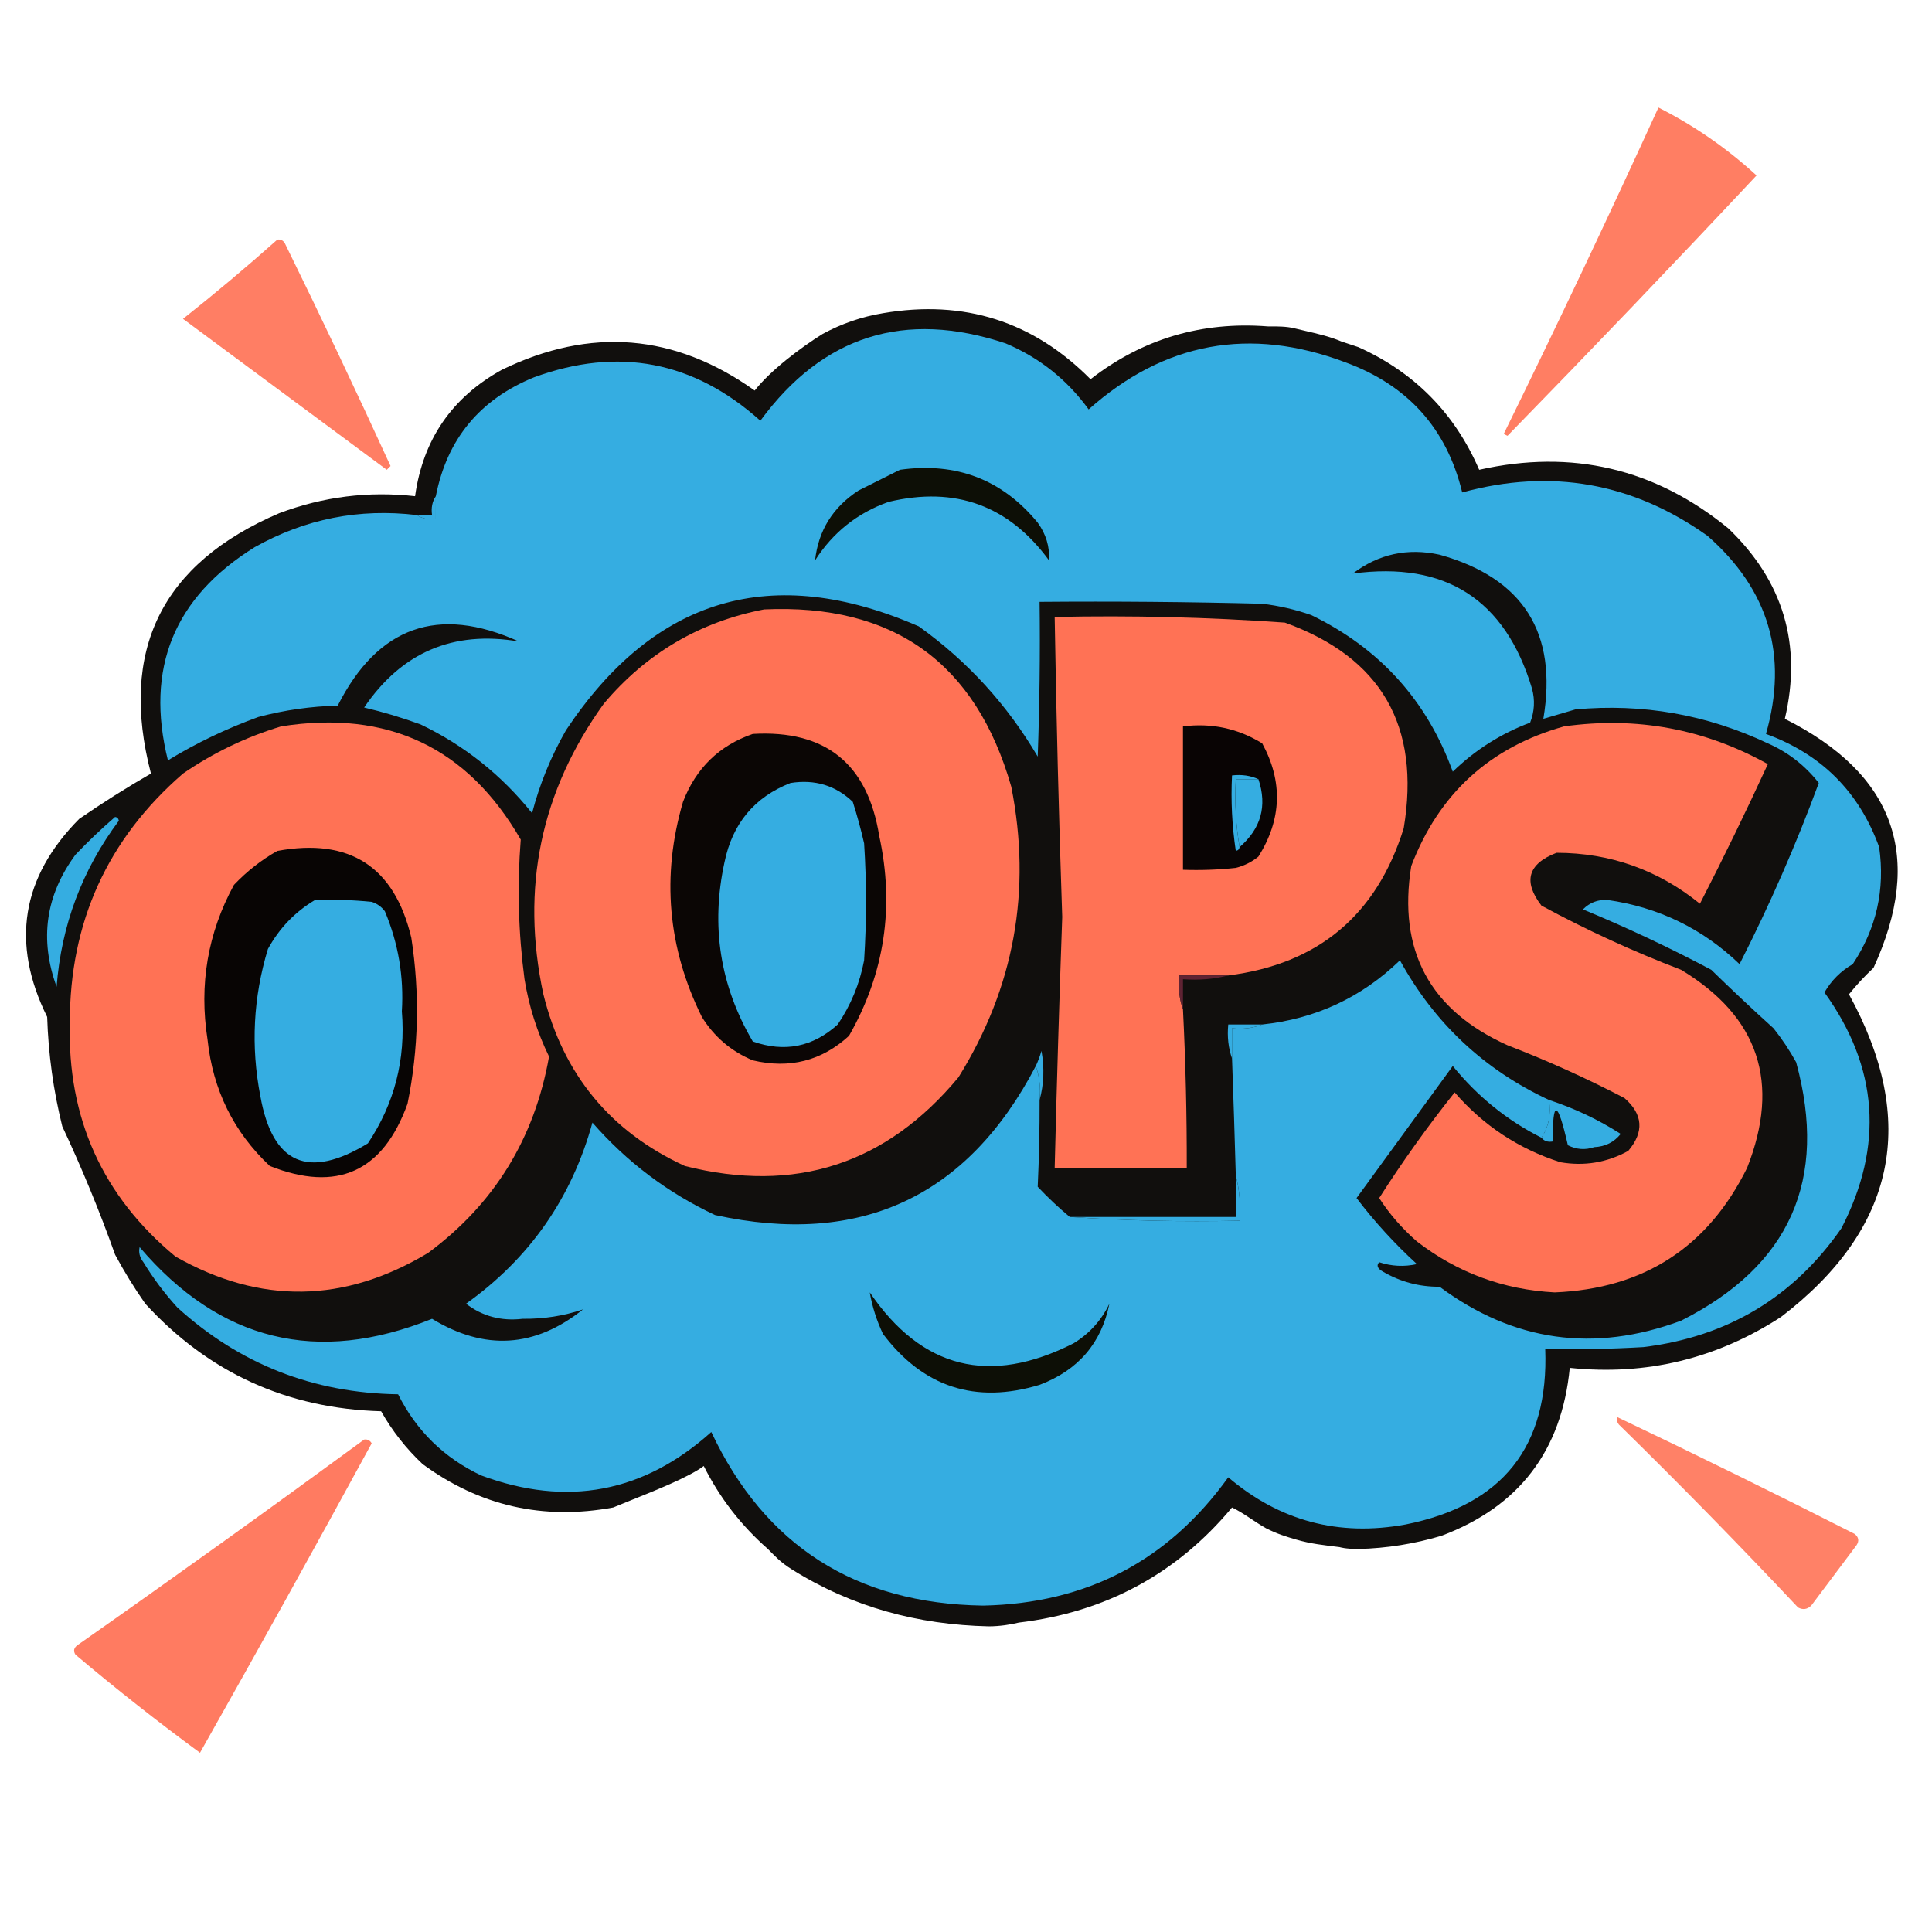 <svg width="205" height="205" viewBox="0 0 205 205" fill="none" xmlns="http://www.w3.org/2000/svg">
<path opacity="0.912" fill-rule="evenodd" clip-rule="evenodd" d="M175.972 11.411C179.756 13.322 183.226 15.724 186.382 18.618C177.662 27.921 168.854 37.13 159.956 46.245C159.823 46.178 159.689 46.112 159.556 46.045C165.193 34.571 170.665 23.026 175.972 11.411Z" fill="#FF7255"/>
<path opacity="0.908" fill-rule="evenodd" clip-rule="evenodd" d="M29.429 25.425C29.78 25.372 30.047 25.506 30.23 25.825C34.076 33.651 37.813 41.525 41.44 49.448C41.307 49.581 41.173 49.715 41.04 49.849C33.833 44.51 26.626 39.171 19.419 33.833C22.842 31.122 26.179 28.319 29.429 25.425Z" fill="#FF7255"/>
<path opacity="0.957" fill-rule="evenodd" clip-rule="evenodd" d="M134.729 34.634C134.662 34.634 134.596 34.634 134.532 34.634C127.5 34.088 121.228 35.956 115.713 40.239C109.629 34.097 102.289 31.761 93.692 33.233C91.432 33.608 89.297 34.342 87.286 35.435C84.975 36.877 81.771 39.28 80.079 41.441C71.6 35.401 62.658 34.667 53.252 39.238C47.949 42.17 44.879 46.641 44.043 52.651C39.107 52.095 34.303 52.696 29.629 54.453C17.151 59.79 12.613 68.999 16.016 82.08C13.424 83.577 10.889 85.179 8.409 86.885C2.27 93.081 1.135 100.088 5.005 107.905C5.128 111.834 5.662 115.704 6.607 119.517C8.692 123.955 10.56 128.493 12.212 133.13C13.18 134.932 14.247 136.667 15.415 138.335C22.12 145.657 30.462 149.461 40.44 149.746C41.618 151.833 43.087 153.701 44.844 155.352C50.886 159.791 57.626 161.326 65.064 159.956C65.549 159.75 66.187 159.494 66.908 159.205C69.504 158.164 73.18 156.691 74.673 155.552C76.361 158.922 78.629 161.858 81.48 164.36C82.281 165.161 82.799 165.762 84.082 166.563C90.439 170.527 97.379 172.395 104.903 172.568C106.104 172.568 107.305 172.368 108.106 172.168C117.317 171.068 124.858 166.997 130.728 159.956C131.958 160.538 132.93 161.357 134.331 162.158C135.533 162.759 136.333 163.008 137.535 163.359C136.333 163.56 136.734 163.493 137.535 163.359C139.11 163.82 140.511 163.954 142.139 164.16C141.699 164.867 141.708 164.851 142.139 164.16C142.139 164.16 142.74 164.36 144.141 164.36C147.138 164.284 150.075 163.816 152.95 162.959C161.177 159.867 165.715 153.927 166.563 145.142C174.662 145.987 182.135 144.185 188.985 139.736C201.18 130.393 203.583 118.981 196.192 105.503C196.986 104.508 197.853 103.574 198.794 102.7C204.199 90.939 201.063 82.131 189.385 76.275C191.232 68.401 189.23 61.661 183.379 56.055C175.605 49.707 166.796 47.639 156.954 49.849C154.363 43.855 150.092 39.517 144.141 36.836L142.339 36.236C141.124 35.716 139.787 35.407 138.511 35.113C138.111 35.021 137.717 34.93 137.334 34.834C136.517 34.63 135.509 34.632 134.729 34.634Z" fill="#070503"/>
<path fill-rule="evenodd" clip-rule="evenodd" d="M46.245 52.651C46.245 53.452 46.245 54.253 46.245 55.054C45.478 55.167 44.811 55.034 44.243 54.653C44.777 54.653 45.311 54.653 45.845 54.653C45.731 53.887 45.864 53.219 46.245 52.651Z" fill="#35ADE1"/>
<path fill-rule="evenodd" clip-rule="evenodd" d="M81.079 64.663C94.798 64.039 103.54 70.311 107.305 83.481C109.485 94.52 107.616 104.797 101.7 114.311C94.036 123.539 84.36 126.675 72.671 123.721C64.764 120.081 59.759 114.008 57.657 105.503C55.235 94.253 57.37 83.977 64.063 74.673C68.584 69.311 74.257 65.975 81.079 64.663Z" fill="#FF7255"/>
<path fill-rule="evenodd" clip-rule="evenodd" d="M130.327 103.501C128.592 103.501 126.857 103.501 125.122 103.501C124.998 104.787 125.131 105.988 125.522 107.104C125.803 112.705 125.936 118.311 125.923 123.921C121.251 123.921 116.581 123.921 111.909 123.921C112.129 115.045 112.396 106.169 112.71 97.295C112.349 86.686 112.082 76.076 111.909 65.464C120.069 65.287 128.21 65.488 136.333 66.064C146.556 69.751 150.76 77.025 148.945 87.886C146.082 97.089 139.876 102.294 130.327 103.501Z" fill="#FF7255"/>
<path fill-rule="evenodd" clip-rule="evenodd" d="M29.829 77.075C41.129 75.294 49.604 79.298 55.254 89.087C54.866 94.031 55 98.969 55.655 103.901C56.121 106.767 56.988 109.503 58.257 112.109C56.721 120.797 52.45 127.737 45.445 132.93C36.546 138.294 27.604 138.427 18.619 133.33C10.88 126.925 7.144 118.65 7.408 108.506C7.401 97.844 11.405 89.035 19.419 82.08C22.662 79.858 26.132 78.19 29.829 77.075Z" fill="#FF7255"/>
<path fill-rule="evenodd" clip-rule="evenodd" d="M165.962 77.075C173.653 76.001 180.86 77.335 187.583 81.079C185.283 86.079 182.881 91.017 180.376 95.894C175.93 92.299 170.859 90.497 165.161 90.488C162.12 91.656 161.586 93.524 163.56 96.094C168.329 98.678 173.268 100.947 178.374 102.901C186.617 107.878 188.953 114.885 185.381 123.921C181.222 132.344 174.415 136.749 164.961 137.134C159.513 136.844 154.642 135.042 150.347 131.729C148.776 130.361 147.441 128.826 146.343 127.124C148.815 123.247 151.485 119.51 154.351 115.913C157.398 119.429 161.136 121.898 165.562 123.32C168.108 123.76 170.51 123.36 172.769 122.119C174.473 120.105 174.34 118.237 172.368 116.514C168.345 114.415 164.208 112.547 159.956 110.908C151.704 107.189 148.3 100.85 149.746 91.89C152.675 84.222 158.08 79.284 165.962 77.075Z" fill="#FF7255"/>
<path fill-rule="evenodd" clip-rule="evenodd" d="M125.522 77.075C128.56 76.691 131.363 77.292 133.931 78.877C136.139 82.939 136.005 86.943 133.53 90.888C132.82 91.465 132.019 91.865 131.128 92.09C129.264 92.29 127.396 92.356 125.522 92.29C125.522 87.218 125.522 82.147 125.522 77.075Z" fill="#090404"/>
<path fill-rule="evenodd" clip-rule="evenodd" d="M79.878 77.876C87.59 77.43 92.061 81.034 93.291 88.687C94.935 96.207 93.868 103.281 90.088 109.907C87.192 112.564 83.789 113.432 79.878 112.51C77.586 111.552 75.784 110.017 74.473 107.905C70.84 100.553 70.172 92.946 72.471 85.083C73.849 81.502 76.318 79.1 79.878 77.876Z" fill="#0B0605"/>
<path fill-rule="evenodd" clip-rule="evenodd" d="M109.907 113.11C110.299 114.226 110.432 115.427 110.308 116.714C110.317 119.802 110.25 122.871 110.108 125.923C111.19 127.072 112.324 128.14 113.511 129.126C119.446 129.525 125.452 129.658 131.528 129.526C131.655 127.844 131.522 126.242 131.128 124.722C131.011 120.584 130.878 116.446 130.728 112.31C130.728 111.242 130.728 110.174 130.728 109.106C131.883 109.229 132.951 109.096 133.931 108.706C139.593 108.11 144.465 105.841 148.545 101.899C152.211 108.569 157.483 113.507 164.36 116.714C164.588 118.247 164.321 119.582 163.56 120.718C159.917 118.884 156.781 116.348 154.15 113.11C150.747 117.782 147.344 122.453 143.941 127.124C145.854 129.64 147.99 131.975 150.347 134.131C148.988 134.432 147.653 134.365 146.343 133.931C146.025 134.273 146.159 134.607 146.743 134.932C148.595 136.014 150.597 136.548 152.749 136.533C160.596 142.362 169.138 143.563 178.374 140.137C189.924 134.321 193.995 125.178 190.586 112.71C189.885 111.44 189.084 110.239 188.184 109.106C185.937 107.077 183.735 105.008 181.577 102.9C177.136 100.546 172.598 98.411 167.964 96.494C168.675 95.772 169.543 95.438 170.567 95.493C175.989 96.269 180.66 98.538 184.58 102.3C187.784 96.009 190.587 89.603 192.988 83.081C191.53 81.221 189.728 79.819 187.583 78.877C181.1 75.821 174.293 74.62 167.163 75.273C166.016 75.609 164.882 75.942 163.76 76.274C165.297 67.141 161.627 61.336 152.749 58.857C149.347 58.115 146.277 58.782 143.54 60.859C153.377 59.536 159.716 63.606 162.559 73.071C162.887 74.294 162.821 75.495 162.359 76.675C159.256 77.844 156.52 79.579 154.15 81.88C151.413 74.336 146.408 68.797 139.136 65.264C137.445 64.674 135.71 64.274 133.931 64.062C126.057 63.862 118.183 63.795 110.308 63.862C110.375 69.336 110.308 74.808 110.108 80.278C106.869 74.772 102.665 70.168 97.495 66.465C81.938 59.683 69.459 63.354 60.059 77.476C58.465 80.255 57.264 83.192 56.455 86.284C53.21 82.234 49.273 79.097 44.644 76.875C42.675 76.152 40.673 75.551 38.638 75.073C42.62 69.211 48.092 66.875 55.054 68.066C46.498 64.201 40.092 66.47 35.835 74.873C32.983 74.944 30.181 75.344 27.427 76.074C24.027 77.308 20.824 78.843 17.817 80.679C15.388 70.921 18.458 63.38 27.026 58.057C32.384 55.05 38.123 53.915 44.243 54.653C44.811 55.034 45.478 55.167 46.245 55.054C46.245 54.253 46.245 53.452 46.245 52.651C47.43 46.592 50.901 42.388 56.655 40.039C65.602 36.77 73.61 38.305 80.679 44.644C87.307 35.606 95.983 32.87 106.704 36.435C110.285 37.946 113.221 40.281 115.513 43.442C123.545 36.298 132.62 34.63 142.739 38.438C149.371 40.862 153.509 45.467 155.151 52.251C164.571 49.678 173.246 51.213 181.177 56.855C187.694 62.573 189.762 69.579 187.383 77.876C193.266 80.022 197.27 84.025 199.395 89.888C200.037 94.391 199.103 98.528 196.592 102.3C195.319 103.039 194.318 104.04 193.589 105.303C199.306 113.24 199.907 121.582 195.391 130.327C190.307 137.644 183.3 141.848 174.37 142.939C170.903 143.14 167.433 143.206 163.96 143.14C164.353 153.499 159.415 159.705 149.146 161.758C142.049 163.061 135.776 161.392 130.327 156.753C123.965 165.607 115.29 170.145 104.302 170.366C90.774 170.157 81.165 164.018 75.474 151.948C68.296 158.395 60.154 159.93 51.05 156.553C47.124 154.695 44.188 151.826 42.241 147.944C33.237 147.814 25.43 144.745 18.819 138.735C17.463 137.247 16.262 135.646 15.215 133.931C14.822 133.427 14.688 132.893 14.815 132.329C23.319 142.313 33.662 144.848 45.845 139.936C51.428 143.342 56.767 143.008 61.861 138.936C59.823 139.63 57.688 139.963 55.454 139.936C53.192 140.203 51.19 139.669 49.448 138.335C56.192 133.525 60.663 127.119 62.861 119.116C66.508 123.296 70.846 126.565 75.874 128.926C91.291 132.293 102.635 127.021 109.907 113.11Z" fill="#35ADE1"/>
<path fill-rule="evenodd" clip-rule="evenodd" d="M95.493 49.848C101.469 49.013 106.341 50.881 110.107 55.454C110.991 56.677 111.392 58.011 111.309 59.458C107.041 53.633 101.369 51.565 94.292 53.252C90.987 54.42 88.385 56.488 86.484 59.458C86.835 56.294 88.37 53.825 91.089 52.051C92.594 51.298 94.062 50.564 95.493 49.848Z" fill="#0D0F06"/>
<path fill-rule="evenodd" clip-rule="evenodd" d="M133.53 82.681C134.473 85.518 133.805 87.92 131.528 89.888C131.132 87.561 130.999 85.159 131.128 82.681C131.929 82.681 132.729 82.681 133.53 82.681Z" fill="#35ADE1"/>
<path fill-rule="evenodd" clip-rule="evenodd" d="M83.882 83.081C86.458 82.673 88.66 83.34 90.488 85.083C90.951 86.534 91.352 88.001 91.69 89.487C91.957 93.624 91.957 97.762 91.69 101.899C91.222 104.371 90.288 106.64 88.887 108.706C86.25 111.094 83.247 111.694 79.878 110.508C76.401 104.592 75.4 98.253 76.875 91.489C77.719 87.381 80.055 84.578 83.882 83.081Z" fill="#35ADE1"/>
<path fill-rule="evenodd" clip-rule="evenodd" d="M12.212 86.685C12.429 86.709 12.563 86.842 12.612 87.085C8.714 92.303 6.512 98.176 6.006 104.702C4.17 99.668 4.837 94.997 8.008 90.689C9.367 89.261 10.769 87.927 12.212 86.685Z" fill="#35ADE1"/>
<path fill-rule="evenodd" clip-rule="evenodd" d="M133.53 82.681C132.729 82.681 131.928 82.681 131.127 82.681C130.998 85.159 131.131 87.561 131.528 89.888C131.504 90.105 131.37 90.239 131.127 90.288C130.728 87.632 130.595 84.963 130.727 82.28C131.752 82.159 132.686 82.293 133.53 82.681Z" fill="#35ADE1"/>
<path fill-rule="evenodd" clip-rule="evenodd" d="M29.429 90.288C37.108 88.886 41.846 91.956 43.643 99.497C44.558 105.403 44.425 111.276 43.242 117.114C40.639 124.343 35.768 126.546 28.628 123.721C24.791 120.116 22.588 115.645 22.022 110.308C21.106 104.483 22.04 99.011 24.825 93.892C26.206 92.441 27.741 91.24 29.429 90.288Z" fill="#080504"/>
<path fill-rule="evenodd" clip-rule="evenodd" d="M33.432 95.493C35.439 95.427 37.441 95.493 39.438 95.693C40.011 95.879 40.478 96.213 40.839 96.694C42.265 100.085 42.865 103.622 42.641 107.305C43.059 112.421 41.858 117.092 39.038 121.318C32.713 125.182 28.909 123.513 27.627 116.313C26.603 111.027 26.87 105.822 28.427 100.698C29.638 98.487 31.307 96.752 33.432 95.493Z" fill="#35ADE1"/>
<path fill-rule="evenodd" clip-rule="evenodd" d="M130.327 103.501C128.806 103.895 127.205 104.028 125.522 103.901C125.522 104.969 125.522 106.037 125.522 107.104C125.131 105.989 124.998 104.787 125.122 103.501C126.857 103.501 128.592 103.501 130.327 103.501Z" fill="#602333"/>
<path fill-rule="evenodd" clip-rule="evenodd" d="M133.931 108.706C132.95 109.096 131.883 109.229 130.727 109.106C130.727 110.174 130.727 111.242 130.727 112.31C130.336 111.194 130.203 109.993 130.327 108.706C131.528 108.706 132.729 108.706 133.931 108.706Z" fill="#35ADE1"/>
<path fill-rule="evenodd" clip-rule="evenodd" d="M110.308 116.714C110.432 115.427 110.298 114.226 109.907 113.11C110.143 112.603 110.344 112.07 110.508 111.509C110.834 113.319 110.767 115.054 110.308 116.714Z" fill="#35ADE1"/>
<path fill-rule="evenodd" clip-rule="evenodd" d="M164.36 116.714C167.071 117.603 169.607 118.804 171.968 120.317C171.266 121.198 170.332 121.665 169.165 121.719C168.203 122.045 167.269 121.978 166.362 121.519C165.268 116.713 164.735 116.58 164.761 121.118C164.244 121.213 163.843 121.08 163.56 120.718C164.321 119.582 164.588 118.247 164.36 116.714Z" fill="#35ADE1"/>
<path fill-rule="evenodd" clip-rule="evenodd" d="M131.128 124.722C131.522 126.242 131.655 127.844 131.528 129.526C125.452 129.658 119.446 129.525 113.511 129.126C119.383 129.126 125.255 129.126 131.128 129.126C131.128 127.658 131.128 126.19 131.128 124.722Z" fill="#35ADE1"/>
<path fill-rule="evenodd" clip-rule="evenodd" d="M92.29 137.134C97.808 145.246 105.015 147.048 113.911 142.539C115.593 141.511 116.861 140.11 117.715 138.335C116.874 142.519 114.404 145.389 110.308 146.943C103.507 148.997 97.968 147.196 93.691 141.538C93.021 140.128 92.554 138.66 92.29 137.134Z" fill="#0D0F06"/>
<path opacity="0.889" fill-rule="evenodd" clip-rule="evenodd" d="M171.567 150.347C180.016 154.371 188.424 158.508 196.792 162.759C197.225 163.105 197.292 163.506 196.992 163.96C195.39 166.095 193.789 168.231 192.187 170.366C191.767 170.773 191.3 170.84 190.786 170.566C184.591 163.972 178.252 157.498 171.767 151.147C171.582 150.91 171.515 150.643 171.567 150.347Z" fill="#FF7255"/>
<path opacity="0.926" fill-rule="evenodd" clip-rule="evenodd" d="M38.638 152.749C38.989 152.696 39.256 152.83 39.439 153.149C33.447 164.144 27.374 175.088 21.221 185.981C16.702 182.664 12.297 179.194 8.008 175.571C7.761 175.191 7.828 174.858 8.208 174.57C18.449 167.386 28.592 160.112 38.638 152.749Z" fill="#FF7255"/>
</svg>
